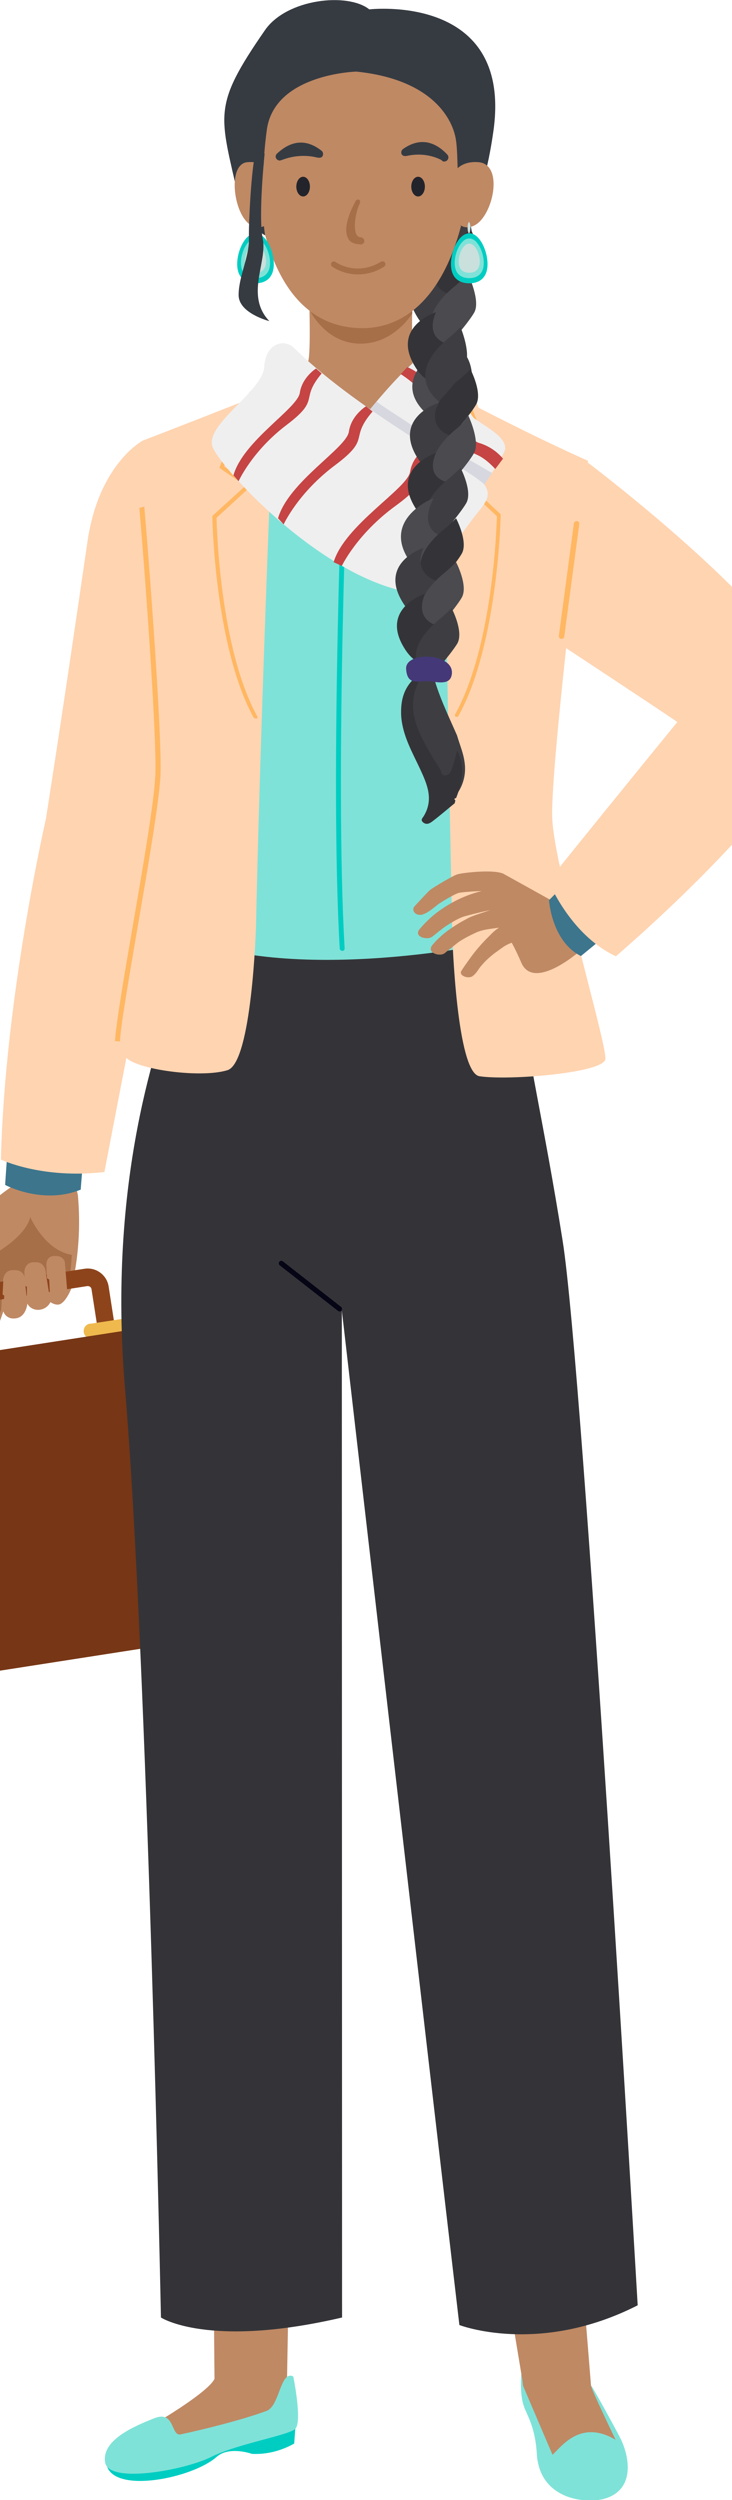 <?xml version="1.0" encoding="utf-8"?>
<!-- Generator: Adobe Illustrator 25.0.1, SVG Export Plug-In . SVG Version: 6.00 Build 0)  -->
<svg version="1.1" id="Layer_1" xmlns="http://www.w3.org/2000/svg" xmlns:xlink="http://www.w3.org/1999/xlink" x="0px" y="0px"
	 viewBox="0 0 312 1065.1" style="enable-background:new 0 0 312 1065.1;" xml:space="preserve">
<style type="text/css">
	.st0{clip-path:url(#SVGID_2_);}
	.st1{clip-path:url(#SVGID_4_);}
	.st2{fill:#BF8964;}
	.st3{fill:#A76F48;}
	.st4{fill:#8E441B;}
	.st5{fill:#EFB94D;}
	.st6{fill:#773615;}
	.st7{fill:#3C758C;}
	.st8{fill:#FFD4B1;}
	.st9{fill:#7FE2D8;}
	.st10{fill:#00CDC2;}
	.st11{fill:#343438;}
	.st12{fill:#050516;}
	.st13{fill:#FFB762;}
	.st14{fill:#EFEFEF;}
	.st15{fill:#D7D7E0;}
	.st16{fill:#C64444;}
	.st17{fill-rule:evenodd;clip-rule:evenodd;fill:#3E3E42;}
	.st18{fill-rule:evenodd;clip-rule:evenodd;fill:#4A4A4F;}
	.st19{fill-rule:evenodd;clip-rule:evenodd;fill:#343438;}
	.st20{fill-rule:evenodd;clip-rule:evenodd;fill:#A36043;}
	.st21{fill-rule:evenodd;clip-rule:evenodd;fill:#453878;}
	.st22{fill:#23242B;}
	.st23{fill:#363B42;}
	.st24{fill:#CAE0DD;}
</style>
<g id="Layer_2_1_">
	<g id="Layer_1-2">
		<g id="Winona">
			<g>
				<defs>
					<rect id="SVGID_1_" x="-84.7" width="433.7" height="1065.1"/>
				</defs>
				<clipPath id="SVGID_2_">
					<use xlink:href="#SVGID_1_"  style="overflow:visible;"/>
				</clipPath>
				<g class="st0">
					<g>
						<defs>
							<rect id="SVGID_3_" x="-84.7" width="433.7" height="1065.1"/>
						</defs>
						<clipPath id="SVGID_4_">
							<use xlink:href="#SVGID_3_"  style="overflow:visible;"/>
						</clipPath>
						<g class="st1">
							<path class="st2" d="M131.4,115.6c0,0,1.4,32.8,0,38.2c-1.4,5.4-14.5,14-28,20.3c0,0,17.3,23.6,51.1,22.9
								c33.8-0.7,40-14.7,45.4-22.4c0,0-23.4-8.8-24-19.8c-0.6-11,0-39.1,0-39.1L131.4,115.6z"/>
							<path class="st2" d="M11.8,501.1c0,0-16.1,9.6-18.9,15.4c-2.5,8.7-0.1,28.4-0.1,28.4l-0.1,0.3L-9.9,561c0,0-1.3,5.7,3.2,6.6
								c2.6,0.6,5.3-0.8,6.2-3.4l2-5.7c0.5,2,2.3,3.3,4.4,3.2c5.4,0,5.8-6.6,5.8-6.6c0.8,2,2.8,3.1,5,2.9c2.1-0.2,3.9-1.4,4.8-3.3
								c0,0,2,1.5,3.8,1c2.9-0.9,5.2-7,5.2-7c3-12.9,3.9-26.3,2.7-39.5C33.2,509.2,29.9,488,11.8,501.1"/>
							<path class="st3" d="M-8.2,545.2c0.4-1.1,0.6-2.2,0.7-3.3l3.2-6.6c0,0,15-7.7,17.2-16.8c0,0,6.1,14.2,17.7,16.1
								c0,0-0.5,11.1-2.5,15.6L27,538.6c0-2-1.7-3.5-3.6-3.5c-0.1,0-0.1,0-0.2,0c-3.8,0-3.4,4-3.4,4l0.8,15.6l-2.1-13.2
								c0,0-0.5-4.3-4.7-3.7c-3.6,0.5-3.3,4.5-3.3,4.5l0.2,12.2l-1.1-10.5c0,0-0.5-3-4.3-2.9c-3.8,0.1-4,4.3-4,4.3L0.5,558l-1.4,3.7
								c0,0-0.4-4-4-5s-5.7,3.3-5.7,3.3L-8.2,545.2z"/>
							<path class="st4" d="M-22.8,583.9l-3.8-24.5c-0.1-0.9,0.5-1.7,1.3-1.8l62.5-9.7c0.9-0.1,1.7,0.5,1.8,1.3l3.8,24.5l7.3-1.1
								L46.3,548c-0.8-4.9-5.4-8.2-10.2-7.5l-62.5,9.7c-4.9,0.8-8.2,5.4-7.5,10.2l3.8,24.5L-22.8,583.9z"/>
							<path class="st5" d="M54.9,564.6c0.2,1.7-0.9,3.3-2.6,3.6l-12.5,1.9c-1.7,0.5-3.5-0.4-4-2.1c-0.5-1.7,0.4-3.5,2.1-4
								c0.3-0.1,0.6-0.1,0.9-0.1l12.5-1.9C53,561.7,54.6,562.9,54.9,564.6"/>
							<path class="st6" d="M135.6,685.3c0.5,2.9-1.5,5.6-4.4,6c0,0,0,0,0,0L-59.5,721c-2.9,0.4-5.6-1.5-6-4.4l-19.1-123
								c-0.4-2.9,1.5-5.5,4.4-6L110.5,558c2.9-0.4,5.5,1.5,6,4.4L135.6,685.3z"/>
							<path class="st2" d="M24.1,535.1c-3.8,0-3.4,4-3.4,4l0.7,14.9l-2-12.5c0,0-0.5-4.3-4.7-3.7c-3.6,0.6-3.3,4.5-3.3,4.5
								l0.1,11.5l-1.1-9.8c0,0-0.4-3-4.3-2.9c-3.9,0.1-3.9,4.5-3.9,4.5l-0.8,13c0.6,1.9,2.3,3.1,4.3,3c5.4,0,5.8-6.6,5.8-6.6
								c0.8,2,2.8,3.1,5,2.9c2.1-0.2,3.9-1.4,4.8-3.3c0,0,2,1.5,3.8,1c1.4-0.4,2.7-2.1,3.7-3.8l-1.1-13.3
								C27.8,536.6,26.2,535.1,24.1,535.1c0,0,0,0-0.1,0"/>
							<path class="st2" d="M19.3,547.1l-0.9-5.6c0,0-0.5-4.3-4.7-3.7c-3.6,0.6-3.3,4.5-3.3,4.5l0.1,5.3
								C13.3,549.7,17,549.4,19.3,547.1"/>
							<path class="st2" d="M23.2,535.1c-3.8,0-3.4,4-3.4,4l0.2,5.4c3.3,2.5,6.3,0.3,7.5-0.8l-0.4-5.1c0-2-1.7-3.5-3.6-3.5
								C23.3,535.1,23.3,535.1,23.2,535.1"/>
							<path class="st2" d="M10.2,549.6l-0.6-5.4c0,0-0.5-3-4.3-2.9s-3.9,4.5-3.9,4.5l-0.3,5.7C5.7,554.6,9.4,550.7,10.2,549.6"/>
							<path class="st2" d="M-7.5,541.9c0,0,2.7-5.9,3.2-6.6c0.4-0.7,6.7-5.4,7.9-9.7c0.9-3.1,1.3-14.4-11.5-9.1
								c-0.1,0.2-0.2,0.3-0.2,0.5c-2,5.7-7.6,19.1-7.8,21.9c-0.6,7-4.6,16-2.7,16.7c1.8,0.7,3.8,2.7,11.2-10.4l0,0l-0.2-0.3
								C-7.5,543.9-7.4,542.9-7.5,541.9"/>
							<path class="st7" d="M3.5,486.2c0,0-1.1,14.6-1.3,18.6c0,0,16,8.6,32.2,2c0,0,1.1-14.5,1.6-17.4L3.5,486.2z"/>
							<path class="st8" d="M60.7,187.8c0,0-18.6,9.9-23.4,42.8c-4,27.3-10,68.8-17.7,118.1c0,0-17.6,76.5-19.2,145.3
								c0,0,17.4,8.4,44.1,5.3c0,0,18.5-96.1,24.3-126.1c3-15.2,8.8-50.1,13.3-93.5C86.3,238.9,79.3,192.9,60.7,187.8"/>
							<polygon class="st2" points="218.8,990.8 224.2,1023.3 252.2,1019.9 249.5,986.5 							"/>
							<path class="st2" d="M222.2,1011.6c0.1,3.1,0.6,6.2,1.5,9.2c1.4,3.7,11.4,28.8,11.4,28.8l29.3-7.1l-12.5-26.2
								C251.9,1016.3,240.3,1005.5,222.2,1011.6"/>
							<path class="st9" d="M264.6,1039.1c-1.5-3.1-12.4-23-12.6-22.7c-0.5,0.5,10.4,23,10.4,23c-14.7-8.7-22.7,2.4-26.9,6.4
								l-12.6-29.5c-0.1-1.6-0.3-3.1-0.7-4.6c0,0-0.8,8.2,1.1,13.4l0,0c0.9,3.1,4.8,8.3,5.5,20.2c1.1,19.2,19.9,21.3,28.1,19.4
								C270.6,1061.3,268.6,1047.4,264.6,1039.1"/>
							<polygon class="st2" points="91.2,987.3 91.5,1021.9 122.2,1021.9 122.8,987.3 							"/>
							<path class="st2" d="M68.3,1031.1c0,0,20.3-12,23.1-17.6c2.8-5.6,30.9,0,30.9,0l-3,17.6l-45.9,11.5L68.3,1031.1z"/>
							<path class="st10" d="M126,1032.7l-0.6,8.3c-5.5,3.1-11.7,4.7-18,4.4c0,0-9.7-3.5-15.1,1.3c-10.2,9-43.3,15.8-46.8,3.7
								L126,1032.7z"/>
							<path class="st9" d="M125,1012.4c0,0,4,19.5,0.8,22.4c-3.3,2.8-24.9,6.4-35.8,11.9s-43.7,11.7-45.2,2.3
								c-1.5-9.4,11.9-15.2,21-18.8s6.8,8.4,11.6,6.8c0,0,21.7-4.6,36.2-9.9C119.3,1025,119.4,1009.7,125,1012.4"/>
							<path class="st11" d="M217.3,400.6H82c0,0-1.4,1.2-3,5.2c-0.7,1.8-1.1,7.5-2,10c-10.3,28-31.2,87.2-23.7,176
								c9.6,114.7,15.3,395.5,15.3,395.5s20.2,13.3,77.2,0l-0.1-429c0,0,37.1,321.7,50.1,432.2c0,0,33.8,13.1,76-8.4
								c0,0-23.1-398-32-453.6c-8-50.4-15.4-80.4-18.1-106.4c-0.3-2.4-0.5-9.8-0.6-11.7C220.8,405.1,218.7,401.6,217.3,400.6"/>
							<path class="st12" d="M144.7,558.7c-0.2,0-0.4-0.1-0.6-0.2l-24.8-19.4c-0.5-0.3-0.6-1-0.3-1.5c0,0,0,0,0,0
								c0.3-0.5,1-0.6,1.5-0.3c0,0,0,0,0,0l24.8,19.4c0.5,0.3,0.6,1,0.3,1.5C145.5,558.6,145.1,558.8,144.7,558.7"/>
							<path class="st9" d="M120.7,164c0,0,24.2,56.8,61.7-1.1c0,0,40.2,19.5,60.4,34.7c0,0-14.3,122.6-23.4,183.4
								c-0.6,3.8,6.6,6.1,4.4,13.6c-0.8,2.7-6.6,5.7-6.6,5.7s-83.3,19.2-135.9,0.3c-3.3-1.1-5.8-4-6.2-7.5
								c-0.4-2.5,4.7-7.8,4.2-11.1c-6.6-40.5-17.2-180.7-16.6-188.5C62.8,193.6,85.7,177.2,120.7,164"/>
							<path class="st8" d="M117,161.2c0,0-5.8,136.3-7.9,233.8c0,0-1.7,57.6-12.1,60.9c-12.1,3.8-42.8-0.8-44-6.6
								c-1.4-7.2,16.2-93.5,17.2-115.7c1.1-21.8-9.6-145.8-9.6-145.8s16.2-6.2,44.1-17.2c0.4-1.2,0.9-2.3,1.5-3.4
								C107,166.1,116.7,159.5,117,161.2"/>
							<path class="st13" d="M59.4,216.4c3.1,36.2,7.5,99.7,6.8,114c-0.5,11.1-5.3,39.2-9.6,64c-3.8,22-7.1,41.5-7.6,49.1l2.1,0.2
								c0.4-7.2,4.1-28.4,7.6-49c4.5-26.1,9.1-53,9.7-64.2c0.7-14.5-3.8-78.4-6.9-114.7L59.4,216.4"/>
							<path class="st13" d="M109,306.1c-0.3,0-0.6-0.1-0.9-0.4c-16.7-30.5-17.6-85.1-17.6-85.6v-0.3l14.1-12.8l-11.1-7.7l10.1-25.6
								c0.2-0.4,0.7-0.5,1.1-0.3c0.3,0.2,0.5,0.6,0.4,0.9l-9.6,24.4l11.7,8.2l-14.9,13.7c0.1,4.7,1.5,55.6,17.3,84.5
								c0.2,0.4,0.1,0.9-0.3,1.1C109.2,306.2,109.1,306.2,109,306.1"/>
							<path class="st10" d="M145.9,405.1c-0.5,0-1-0.4-1.1-0.9c-4.3-74.8,1.5-213.7,1.5-214.7c0.1-0.5,0.5-0.9,1.1-0.9
								c0.6,0,1,0.5,1,1.1c0,0.9-5.8,139.8-1.5,214.4C146.9,404.7,146.4,405.1,145.9,405.1L145.9,405.1z"/>
							<path class="st8" d="M188.6,163.5c0,0,2.1,137.9,4.2,235.4c0,0,1.8,58.2,11.6,59.6c12.6,1.9,52.5-1.4,53.6-7.2
								c1.1-5.2-21.6-80.8-22.6-102.4c-1.1-21.8,15.2-152.6,15.2-152.6s-17.9-7.8-46.6-22.6c-0.4-1.1-0.9-2.2-1.5-3.3
								C201.8,169.4,188.9,161.9,188.6,163.5"/>
							<path class="st13" d="M194.7,305.4c0.3,0,0.6-0.1,0.7-0.4c16.9-30.4,18-85,18-85.5v-0.4l-13.8-12.9l11.2-7.7l-10-25.6
								c-0.1-0.4-0.6-0.6-1-0.5c-0.4,0.1-0.6,0.6-0.5,1c0,0,0,0.1,0,0.1l9.5,24.5l-11.8,8.1l14.8,13.8c-0.1,4.7-1.8,55.6-17.8,84.4
								c-0.2,0.4-0.1,0.9,0.3,1.1C194.4,305.4,194.5,305.4,194.7,305.4"/>
							<path class="st2" d="M244.5,395.4c-0.6-3.8-2.6-7.2-5.6-9.6c-0.2-0.2-24.2-13.5-24.4-13.6c-4-1.8-15.7-0.6-19.3,0.2
								c-1.8,0.4-9.9,5.3-11.7,6.6c-0.9,0.6-6.6,6.9-6.8,7.1c-1.6,1.8,0.6,4.5,3.7,3.4c2.6-0.9,5.9-4,6.7-4.5
								c1.1-0.7,6.7-4.3,8.8-4.7c3.1-0.4,6.3-0.6,9.4-0.7c-6.9,1.7-13.3,4.8-19,9.1c-2.8,2.1-5.3,4.6-7.6,7.3
								c-2.3,3.2,3.3,4.5,5.3,3.2c1.1-0.7,2.8-2.3,5-3.9c0.1-0.1,5.5-3.9,8.9-4.9c2.8-0.8,7.3-1.9,11-2.7c-3.4,1.3-7.6,2.3-10.4,4
								c-2.7,1.4-5.2,3-7.7,4.8c-2.4,1.8-4.6,3.8-6.5,6.1c-2.7,3.3,3.1,5.1,5.2,3.5c3.8-3,4.8-3.9,6-4.8c2.4-1.6,5-2.9,7.6-4.1
								c2.8-1.2,5.4-1.4,9.6-2c-2.5,1.6-3.6,3.1-5.6,5c-2.2,2.3-4.3,4.7-6.2,7.3c-2.5,3.4-4.1,5.8-4.3,6.2c-1.1,2,3.1,3.5,4.9,2.1
								c1.8-1.4,2.2-2.7,3.5-4.2c1.8-2.2,3.9-4.1,6.2-5.8c3-2.1,3.8-3,6.9-4.2c1.5,2.7,2.8,5.5,4,8.3c5.2,12.7,24.9-4.6,24.9-4.6
								C250.3,399.5,244.5,395.4,244.5,395.4"/>
							<path class="st7" d="M240.8,376.6l-6.8,6.9c0,0,1.1,17.5,13.6,23.8l10.7-8.8L240.8,376.6z"/>
							<path class="st8" d="M262.5,407.4c0,0,68.6-58.3,85.3-96.3c13.8-31.2-99.2-115.5-99.2-115.5s-11,18-12.9,40.9
								c-2,25.3,2.7,37.7,2.7,37.7s45.2,29.8,50.3,33.4c0,0-19.7,24-55,67.8C233.9,375.3,242.7,398.1,262.5,407.4"/>
							<path class="st13" d="M239.5,272.2h-0.3c-0.6-0.1-1-0.7-1-1.3l6.4-47.9c0.1-0.6,0.6-1,1.3-1s1,0.6,1,1.3l-6.4,47.9
								C240.5,271.7,240,272.1,239.5,272.2"/>
							<path class="st14" d="M175.5,250.7c0,0,39.1-54.2,39.8-59.3c0.7-5-7.6-9.2-12.8-12.9c-5.2-3.7-10.3-31.3-19.9-28.2
								s-35.2,36.9-37.3,40c-0.9,1.4-8.2,14.5-16.1,34.9L175.5,250.7z"/>
							<path class="st15" d="M195.1,193.4c-6.7-3.6-13.2-7.6-19.4-12.1c-5.3-3.7-10.3-6.6-15.2-10.2c-7.6,9-14.2,17.8-15.2,19.3
								c-1,1.5,29.8,61.8,30.2,60.4c0,0,23.2-32.3,34.2-49.3C204.8,198.6,200,195.8,195.1,193.4"/>
							<path class="st14" d="M120.7,146.2c0,0-7.4-0.4-8.1,10.2c-0.7,10.6-26.3,24.9-21.8,34.5c4.5,9.7,46.9,56.1,85.7,61.8
								c0,0,7,1.2,7.7-4.8c0.7-6,11.4-18.7,16.3-25.5s9.7-10.2,6.2-15.6c-3.4-5.2-52.3-30.1-81.2-58.4
								C124.3,147.1,122.5,146.3,120.7,146.2"/>
							<path class="st16" d="M134.7,157c0,0-5.9,3.7-6.9,10.3c-0.9,6.7-24.1,20.4-28.3,35.2l2.2,2.5c0,0,5.7-12.8,20.5-24
								c14.8-11.2,5.3-10.4,14.9-21.9L134.7,157z"/>
							<path class="st16" d="M156,173.1c0,0-6.3,3.8-7.3,10.8c-1,7-25.7,21.3-30.2,36.9l2.4,2.6c0,0,6.1-13.4,21.9-25.2
								s5.7-10.9,16-22.9L156,173.1z"/>
							<path class="st16" d="M182.5,190c0,0-6.6,3.9-7.7,11c-1.1,7.1-27.9,22.7-32.6,38.5l3.5,1.6c0,0,6.4-13.6,22.9-25.6
								s6-11,16.7-23.3L182.5,190z"/>
							<path class="st16" d="M214.4,195.4c-2.7-3.2-6.2-5.5-10.2-6.7c-6.3-1.6-16.8-26.7-30.6-32.3l-2.8,3c0,0,11.6,6.8,20.9,22.5
								s9.4,7.3,19.4,17.9L214.4,195.4z"/>
							<path class="st17" d="M201.2,160.8c0,7.7-4.5,14-10,14c-5.5,0-10-6.3-10-14s4.5-14,10-14
								C196.8,146.8,201.2,153.1,201.2,160.8"/>
							<path class="st18" d="M185,150.5c0,0-17.4,11-4.5,24.5c1.9,2,3.9,3.9,6.1,5.5c0,0-2.4-5.5,1.8-9.8s4.5-6.6,4.5-6.6
								S185.6,153.5,185,150.5"/>
							<path class="st19" d="M190.9,187.5c0,0-15.2-9.1,4.3-25.4c1.9-1.5,3.6-3.1,5.3-4.8c0,0,5.3,10.1,2.4,15.1
								S190.9,187.5,190.9,187.5"/>
							<path class="st17" d="M186.7,171.7c0,0-20,6.4-8.3,24.1c2.9,4.4,8.6,6.4,8.6,6.4s-3.7-4.7,0.5-9s4-7.8,4-7.8
								S182,182.6,186.7,171.7"/>
							<path class="st18" d="M190.1,208.2c0,0-15.2-9.1,4.3-25.4c2.1-1.6,3.8-3.6,5.1-6c0,0,5.4,11.2,2.5,16.3
								S190.1,208.2,190.1,208.2"/>
							<path class="st19" d="M185.8,193c0,0-20,6.4-8.3,24.1c2.9,4.4,6.1,5.5,6.1,5.5s-2.4-5.5,1.8-9.8c4.2-4.2,5.3-7.4,5.3-7.4
								S181.1,203.9,185.8,193"/>
							<path class="st17" d="M186.7,229.5c0,0-15.2-9.1,4.3-25.4c1.9-1.5,3.6-3.1,5.3-4.8c0,0,5.3,10.1,2.4,15.1
								C195.7,219.5,186.8,229.5,186.7,229.5"/>
							<path class="st17" d="M201.2,101c0,7.7-4.5,14-10,14c-5.5,0-10-6.3-10-14s4.5-14,10-14C196.8,87,201.2,93.2,201.2,101"/>
							<path class="st20" d="M185,90.6c0,0-17.4,11-4.5,24.5c1.9,2,3.9,3.9,6.1,5.5c0,0-2.4-5.5,1.8-9.8c4.2-4.3,4.5-6.6,4.5-6.6
								S185.6,93.6,185,90.6"/>
							<path class="st19" d="M190.9,127.6c0,0-15.2-9.1,4.3-25.4c1.9-1.5,3.6-3.1,5.3-4.8c0,0,5.3,10,2.4,15.1
								C199.9,117.5,190.9,127.6,190.9,127.6"/>
							<path class="st17" d="M186.7,111.8c0,0-20,6.4-8.3,24.1c2.9,4.4,6.1,5.5,6.1,5.5s-2.4-5.5,1.8-9.8s4.5-6.6,4.5-6.6
								S182,122.7,186.7,111.8"/>
							<path class="st18" d="M188.4,149.5c0,0-14.4-11,5-27.2c2.1-1.7,4.1-3.6,6.1-5.5c0,0,5.5,11.4,2.6,16.4
								c-2.9,5-12,15.1-12,15.1L188.4,149.5z"/>
							<path class="st19" d="M185.8,133c0,0-20,6.4-8.3,24.1c2.9,4.4,6.1,5.5,6.1,5.5s-2.4-5.5,1.8-9.8c4.2-4.3,4.5-6.6,4.5-6.6
								S181.1,144,185.8,133"/>
							<path class="st17" d="M187.2,171.1c0,0-15.6-10.7,3.8-26.9c1.9-1.5,3.6-3.1,5.3-4.8c0,0,4,9.5,2.4,15.1
								c-2,6.7-10.7,15.4-10.7,15.4L187.2,171.1z"/>
							<path class="st18" d="M184.8,212.2c0,0-22.2,8.6-10.5,26.4c2.9,4.4,6.1,5.5,6.1,5.5s-2.4-5.5,1.8-9.8
								c4.2-4.3,4.5-6.6,4.5-6.6s-7.4-2.9-2.7-13.8L184.8,212.2z"/>
							<path class="st19" d="M184.8,251c0,0-15.2-9.1,4.3-25.4c1.9-1.5,3.6-3.1,5.3-4.8c0,0,5.3,10.1,2.4,15.1S184.8,251,184.8,251"
								/>
							<path class="st17" d="M180.5,233.4c0,0-20,6.4-8.3,24.1c2.9,4.4,6.1,5.5,6.1,5.5c0.1-3.1,1-6.1,2.6-8.8
								c2.9-5.2,4.9-6.8,4.9-6.8S175.8,244.4,180.5,233.4"/>
							<path class="st18" d="M184.8,269.7c0,0-15.2-9.1,4.3-25.4c1.9-1.5,3.6-3.1,5.3-4.8c0,0,5.3,10.1,2.4,15.1
								S184.8,269.7,184.8,269.7"/>
							<path class="st19" d="M181.2,252.9c0,0-20.1,6.4-8.3,24.1c2.9,4.4,6.1,5.5,6.1,5.5c-0.5-3.4,0.2-6.8,1.8-9.8
								c2.9-5.2,5-6.4,5-6.4S176.4,263.9,181.2,252.9"/>
							<path class="st17" d="M182.9,289.3c0,0-15.2-9.1,4.3-25.4c1.8-1.5,3.6-3.1,5.3-4.8c0,0,5.3,10,2.4,15.1
								C191.8,279.2,182.9,289.3,182.9,289.3"/>
							<path class="st17" d="M194.8,313.3c1.1,3.8,2.7,7.5,3.2,11.3c0.9,5.7-0.9,11.5-4.9,15.6c2.6-6.6,5.3-12,1.8-19.1
								c-0.8,2.8-1.8,5.8-2.6,8.2c-0.6,1.3-1.9,2.2-3.3,2.2c-2.1,0.3-2.1-2.7-2.7-3.7c-1.3-2-2.6-4-3.8-6.1
								c-5.5-9.6-10.9-19.2-5.6-30.7c0.7-1.5-0.7-1.6-1.7-1.8l4.2-5.8l3,0.3c0.6,0.8,1.2,1.7,1.9,2.5
								C186.6,295.7,190.9,304.4,194.8,313.3"/>
							<path class="st19" d="M176.5,289.1c1,0.2,2.4,0.4,1.7,1.8c-5.3,11.6,0.1,21.2,5.6,30.7c1.2,2.1,2.6,4.1,3.8,6.1
								c0.6,1.1,0.4,3,2.5,2.6c1.6-0.3,2.1-1.7,2.6-2.9c0.8-2.4,1.4-4.9,2.2-7.7c3.5,7.1,2.1,13.7-0.5,20.3V340
								c-0.7,0.1-1,0.4-0.3,1l-0.3,1.2c-3.2,2.6-6.3,5.3-9.6,7.8c-1.1,0.8-2.4,1.5-3.8,0.4c-1.4-1.1-0.2-2,0.2-2.7
								c4.3-7.1,1.5-13.5-1.5-20c-3.4-7.3-7.5-14.3-8.1-22.6C170.7,299,171.8,293.5,176.5,289.1"/>
							<path class="st21" d="M173.1,285c0.5,7.8,6,4.6,10.6,5.3s8.4,1,8.9-3.2C193.6,278.1,172.6,277.3,173.1,285"/>
							<path class="st3" d="M153.7,146.4c10.6,0,17.9-6.9,22-12.7c0.1-9.7,0.3-18.1,0.3-18.1h-43.9c0,0,0.4,8.4,0.5,17.7
								C136.1,139.1,142.9,146.4,153.7,146.4"/>
							<path class="st2" d="M201,68.6c-3.9,48.1-22.6,71.2-46.5,71.2s-42.8-19.1-46.5-71.2c-2.8-38.5,17.7-62.3,46.5-62.3
								S204.3,28.7,201,68.6"/>
							<path class="st22" d="M132.1,79.5c0,2.3-1.3,4.2-2.9,4.2s-2.9-1.9-2.9-4.2s1.3-4.2,2.9-4.2C130.8,75.3,132.1,77.2,132.1,79.5
								"/>
							<path class="st22" d="M181.1,79.5c0,2.3-1.3,4.2-2.9,4.2s-2.9-1.9-2.9-4.2s1.3-4.2,2.9-4.2S181.1,77.2,181.1,79.5"/>
							<path class="st23" d="M119.1,68.4c-0.9-0.1-1.7-0.9-1.6-1.8c0-0.4,0.2-0.8,0.5-1.1c2.9-2.7,9.9-8.4,18.9-1.4
								c0.8,0.5,1,1.5,0.6,2.4c-0.5,0.8-1.4,0.8-2.4,0.6c-4.9-1.2-10.1-0.8-14.8,1C120,68.2,119.5,68.4,119.1,68.4"/>
							<path class="st23" d="M189.5,68.8c0.4,0,0.8-0.2,1.1-0.5c0.7-0.7,0.7-1.7,0.1-2.4c-2.7-2.9-9.5-9-18.8-2.5
								c-0.8,0.5-1.1,1.5-0.7,2.3c0.4,0.8,1.4,0.9,2.3,0.7c5-1.1,10.2-0.5,14.7,1.8C188.5,68.7,189,68.9,189.5,68.8"/>
							<path class="st3" d="M153.6,104.1c-2.4-0.1-4.3-0.7-5.2-2.5c-2.8-5.5,2.5-14.5,3-15.6c0.3-0.8,0.8-1.2,1.6-0.9
								c0.8,0.3,0.5,1.4,0.1,2.1c-1.6,3.6-2.6,10.2-1.1,12.8c0.4,0.7,1.1,1.1,1.9,1.1c0.8,0.1,1.4,0.8,1.4,1.6
								C155.1,104.3,153.6,104.2,153.6,104.1"/>
							<path class="st3" d="M152.6,116.9c-3.9,0-7.7-1.1-11-3.3c-0.5-0.4-0.7-1.2-0.3-1.7c0,0,0,0,0,0c0.4-0.6,1.2-0.7,1.7-0.3
								c0,0,0,0,0,0c0.4,0.3,8.9,6.2,19.4-0.1c0.6-0.3,1.3-0.2,1.7,0.4c0.3,0.6,0.2,1.3-0.4,1.7
								C160.3,115.8,156.5,116.9,152.6,116.9"/>
							<path class="st23" d="M151.9,30.5c0,0-34.4,0.9-38.1,24.3c-1.3,9.2-1.8,18.4-1.6,27.6c-0.4,6-0.1,12,0.8,17.9
								c-5.8-3.5-9.9-9.3-11.3-15.9c-8-35.8-11.5-38.7,11.2-71.5c9.3-13.5,35.4-16.2,44.5-8.9c0,0,61.3-7.2,52.9,51.9
								c-4.9,34.8-14.1,40.3-14.1,40.3c-1.4-14.1-0.8-30.2-1.9-36.8C193,51.2,184.8,33.9,151.9,30.5"/>
							<path class="st10" d="M116.7,112.5c0,5.9-3.5,8.2-7.8,8.2s-7.8-2.3-7.8-8.2s3.5-13.1,7.8-13.1S116.7,106.6,116.7,112.5"/>
							<path class="st9" d="M115.1,112c0,4.7-2.8,6.5-6.2,6.5c-3.4,0-6.2-1.8-6.2-6.5s2.8-10.4,6.2-10.4S115.1,107.3,115.1,112"/>
							<path class="st24" d="M113.4,111.4c0,3.4-2,4.8-4.5,4.8c-2.5,0-4.5-1.3-4.5-4.8c0-3.4,2-7.6,4.5-7.6
								C111.4,103.8,113.4,108,113.4,111.4"/>
							<path class="st24" d="M109.4,97c0-1.3-0.2-2.4-0.6-2.4c-0.3,0-0.6,1.1-0.6,2.4c0,1.3,0.3,2.4,0.6,2.4S109.4,98.3,109.4,97"/>
							<path class="st2" d="M192.6,75.1c0,0,2.3-6.8,11.4-6c10.9,0.9,6.2,23.1-1.9,27c-7.7,3.7-10.2-7.5-10.2-7.5L192.6,75.1z"/>
							<path class="st2" d="M116.8,75.1c0,0-2.3-6.8-11.4-6c-8.8,0.8-5.8,23.3,1.9,27c7.7,3.7,10.3-7.5,10.3-7.5L116.8,75.1z"/>
							<path class="st23" d="M112.8,65.4c0,0-2.8,26.4-0.8,36.4c2,10-7.6,24.1,2.8,35c0,0-13.1-3.3-13.1-11.1s4.5-16.2,4.4-23.6
								c-0.2-7.3,1.1-30.7,2.7-36.3L112.8,65.4z"/>
							<path class="st10" d="M207.8,112.5c0,5.9-3.5,8.2-7.8,8.2c-4.3,0-7.8-2.3-7.8-8.2s3.5-13.1,7.8-13.1
								C204.3,99.3,207.8,106.6,207.8,112.5"/>
							<path class="st9" d="M206.2,112c0,4.7-2.8,6.5-6.2,6.5c-3.4,0-6.2-1.8-6.2-6.5s2.8-10.4,6.2-10.4
								C203.4,101.5,206.2,107.3,206.2,112"/>
							<path class="st24" d="M204.5,111.4c0,3.4-2,4.8-4.5,4.8s-4.5-1.3-4.5-4.8c0-3.4,2-7.6,4.5-7.6S204.5,108,204.5,111.4"/>
							<path class="st24" d="M200.5,97c0-1.3-0.3-2.4-0.6-2.4s-0.6,1.1-0.6,2.4c0,1.3,0.3,2.4,0.6,2.4S200.5,98.3,200.5,97"/>
						</g>
					</g>
				</g>
			</g>
		</g>
	</g>
</g>
</svg>
